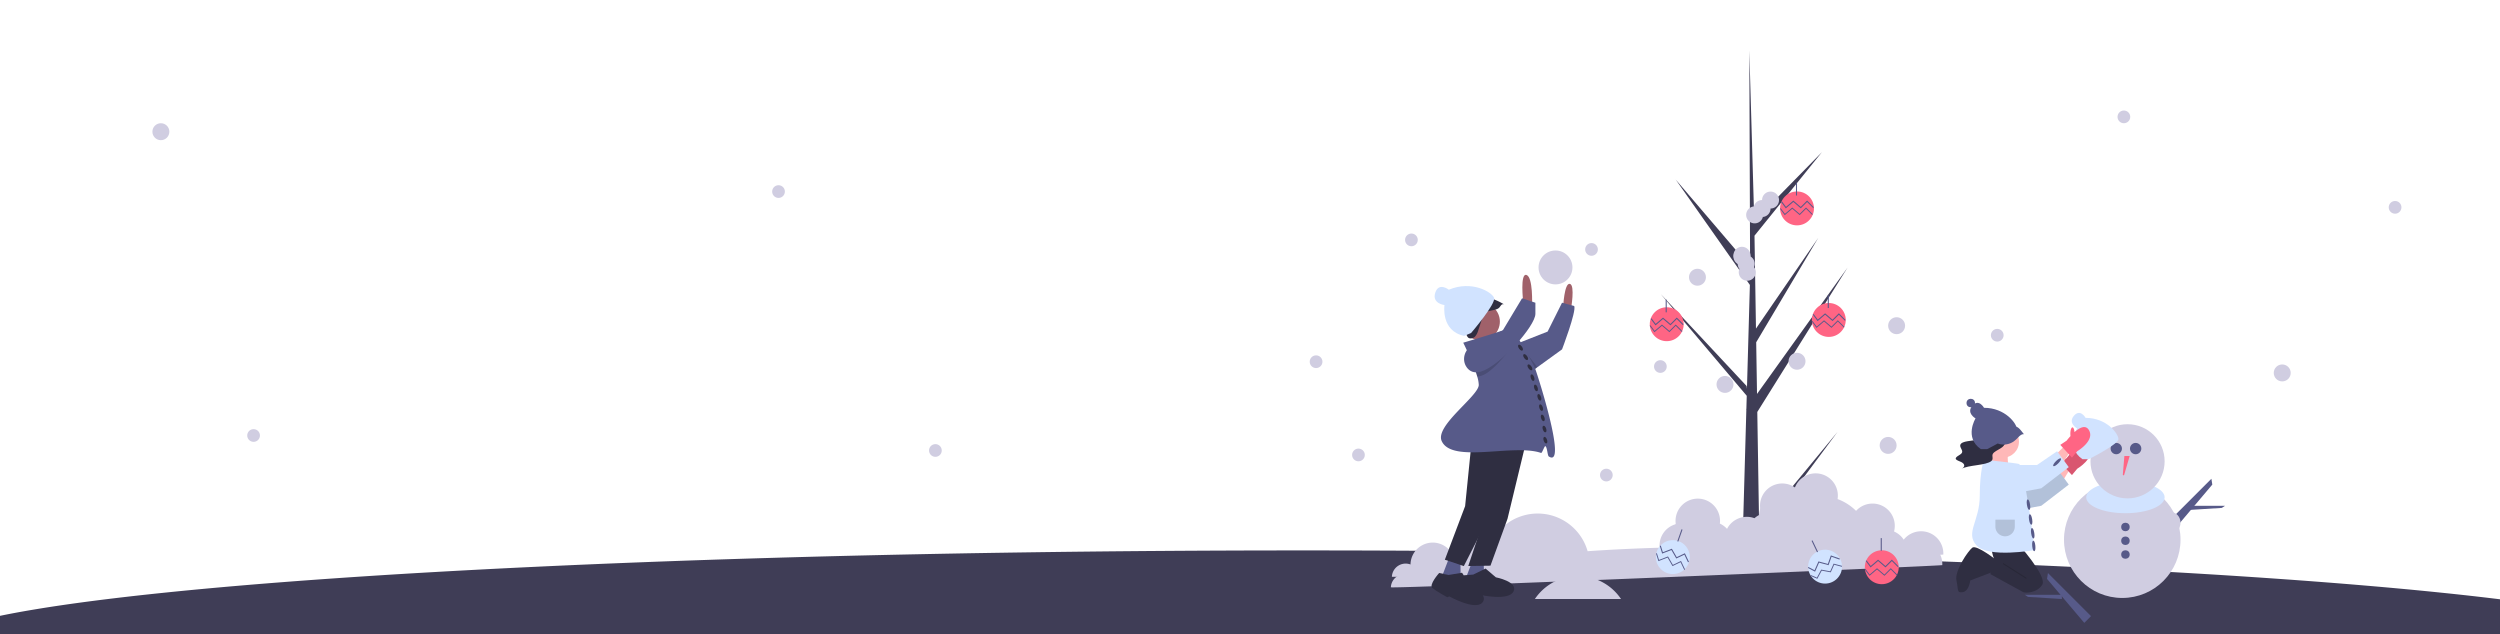 <svg xmlns="http://www.w3.org/2000/svg" xmlns:xlink="http://www.w3.org/1999/xlink" width="4339" height="1101" viewBox="0 0 4339 1101"><defs><style>.a{clip-path:url(#b);}.b{fill:#ffb8b8;}.c{fill:#3f3d56;}.d{fill:#d0cde1;}.e{fill:#d1e3ff;}.f{fill:#575a89;}.g{fill:#ff6584;}.h{fill:#2f2e41;}.i{opacity:0.15;}.j{fill:#a0616a;}.k{fill:#fff;}</style><clipPath id="b"><rect width="4339" height="1101"/></clipPath></defs><g id="a" class="a"><rect class="k" width="4339" height="1101"/><g transform="translate(677.548 -571.775)"><path class="b" d="M844.939,656.472,834,695.26h44.862c-6.408-15.323-8.046-29.874-2.492-43.26Z" transform="translate(1934.058 698.386)"/><path class="c" d="M4805.133,929.363a11.9,11.9,0,0,1-.145,1.839H32.371a11.792,11.792,0,0,1-.145-1.839c0-92.281,1068.457-167.076,2386.454-167.076S4805.133,837.082,4805.133,929.363Z" transform="translate(-834.847 764.801)"/><ellipse class="d" cx="101.125" cy="101.125" rx="101.125" ry="101.125" transform="translate(2904.714 1407.337)"/><ellipse class="e" cx="68.029" cy="27.579" rx="68.029" ry="27.579" transform="translate(2943.325 1407.337)"/><ellipse class="d" cx="64.352" cy="64.352" rx="64.352" ry="64.352" transform="translate(2950.679 1308.051)"/><ellipse class="f" cx="9.844" cy="9.844" rx="9.844" ry="9.844" transform="translate(2985.613 1340.496)"/><ellipse class="f" cx="9.844" cy="9.844" rx="9.844" ry="9.844" transform="translate(3019.246 1340.496)"/><path class="g" d="M985.714,660l-2.686,32.237a1.2,1.2,0,0,0,2.35.436L994.908,660Z" transform="translate(2023.801 703.206)"/><path class="f" d="M945.57,829.269l-11.7,11.7-64.625-76.326,1.567-10.135Z" transform="translate(2006.051 811.847)"/><path class="f" d="M909.5,778.047V785.4l-58.836-3.677-5.516-3.679Z" transform="translate(1991.538 826.023)"/><ellipse class="d" cx="16.548" cy="18.386" rx="16.548" ry="18.386" transform="translate(2930.454 1460.657)"/><path class="f" d="M1000.626,727.136l11.7,11.7,64.625-76.326-1.566-10.135Z" transform="translate(2085.17 750.342)"/><path class="f" d="M1021.87,681.652v7.354l58.836-3.677,5.516-3.677Z" transform="translate(2097.963 767.973)"/><ellipse class="d" cx="16.548" cy="18.386" rx="16.548" ry="18.386" transform="translate(3073.867 1460.657)"/><ellipse class="f" cx="7.355" cy="7.355" rx="7.355" ry="7.355" transform="translate(3004 1479.044)"/><ellipse class="f" cx="7.355" cy="7.355" rx="7.355" ry="7.355" transform="translate(3004 1502.946)"/><ellipse class="f" cx="7.355" cy="7.355" rx="7.355" ry="7.355" transform="translate(3004 1526.848)"/><path class="d" d="M1147.181,831.157a38.581,38.581,0,0,0-68.747-25.813,38.664,38.664,0,0,0-16.779-14.2,38.605,38.605,0,0,0-65.909-35.807,89.974,89.974,0,0,0-32.091-20.471,38.59,38.59,0,0,0-74.031-20.146,38.561,38.561,0,0,0-57.839,45.936,38.647,38.647,0,0,0-12.366,7.425A38.577,38.577,0,0,0,771.8,786.607a38.649,38.649,0,0,0-12.477-9.2c.114-.945.232-1.888.277-2.854a38.611,38.611,0,1,0-76.747,3.943,38.222,38.222,0,0,0-27.974,40.81c-43.328,1.272-85.117,3.3-125.051,6.047a90.1,90.1,0,0,0-165.867-18.17,38.594,38.594,0,0,0-59.326,44.591q-2.622.472-5.222.948c.062-.641.156-1.271.186-1.921a38.611,38.611,0,0,0-77.14-3.573c-.019.4.011.79,0,1.188a23.882,23.882,0,0,0-32.334,21.242C189.986,872.688,1147.111,832.658,1147.181,831.157Z" transform="translate(1546.314 721.416)"/><path class="h" d="M40.225,418.959c.053-.168.108-.338.161-.506-.023.074-.052.145-.074.218Z" transform="translate(1456.043 557.743)"/><path class="c" d="M653.195,924.931l136.183-165-135.9,182.746.284,18.566q-14.913.093-29.536-.4l6.754-238.656-.185-1.841.249-.356.646-22.552L482.549,521.028,631.51,680.56l.529,4.767,5.1-180.314-128.815-182.9L637.508,473.337,636.159,99.773l0-1.243.044,1.223,8.551,294.419,117.4-119.593L645.141,419.534,647.7,580.821l108.031-157.41L648.1,604.533l1.426,89.683,157.106-219.27L650,725.5Z" transform="translate(1722.413 561.282)"/><ellipse class="d" cx="14.709" cy="14.709" rx="14.709" ry="14.709" transform="translate(2331.061 1002.516)"/><ellipse class="d" cx="14.709" cy="14.709" rx="14.709" ry="14.709" transform="translate(2426.67 1184.081)"/><ellipse class="d" cx="14.709" cy="14.709" rx="14.709" ry="14.709" transform="translate(2301.643 1224.263)"/><ellipse class="d" cx="14.709" cy="14.709" rx="14.709" ry="14.709" transform="translate(2253.838 1038.234)"/><path class="d" d="M598.026,392.2a14.7,14.7,0,0,0-7.491-12.808A14.7,14.7,0,1,0,568.744,390.3a14.4,14.4,0,0,0,2.892,10.815,14.715,14.715,0,1,0,25.2-3.119A14.656,14.656,0,0,0,598.026,392.2Z" transform="translate(1769.808 637.354)"/><path class="d" d="M617.316,288.194A14.709,14.709,0,0,0,602.607,302.9,14.7,14.7,0,0,0,588.362,314a14.706,14.706,0,1,0,15.619,18.248,14.706,14.706,0,0,0,13.335-14.64,14.709,14.709,0,0,0,0-29.418Z" transform="translate(1778.098 616.102)"/><ellipse class="d" cx="11.032" cy="11.032" rx="11.032" ry="11.032" transform="translate(2073.653 993.645)"/><ellipse class="d" cx="11.032" cy="11.032" rx="11.032" ry="11.032" transform="translate(2193.164 1196.882)"/><ellipse class="d" cx="14.709" cy="14.709" rx="14.709" ry="14.709" transform="translate(-413.037 785.65)"/><ellipse class="d" cx="11.032" cy="11.032" rx="11.032" ry="11.032" transform="translate(-248.461 1316.582)"/><ellipse class="d" cx="14.709" cy="14.709" rx="14.709" ry="14.709" transform="translate(2599.501 1122.349)"/><ellipse class="d" cx="11.032" cy="11.032" rx="11.032" ry="11.032" transform="translate(2777.848 1142.574)"/><ellipse class="d" cx="11.032" cy="11.032" rx="11.032" ry="11.032" transform="translate(1669.154 1350.34)"/><ellipse class="d" cx="11.032" cy="11.032" rx="11.032" ry="11.032" transform="translate(2099.393 1385.273)"/><ellipse class="d" cx="14.709" cy="14.709" rx="14.709" ry="14.709" transform="translate(3268.775 1204.315)"/><ellipse class="d" cx="11.032" cy="11.032" rx="11.032" ry="11.032" transform="translate(934.895 1342.601)"/><ellipse class="d" cx="11.032" cy="11.032" rx="11.032" ry="11.032" transform="translate(662.619 893.231)"/><ellipse class="d" cx="14.709" cy="14.709" rx="14.709" ry="14.709" transform="translate(2584.792 1330.115)"/><ellipse class="d" cx="11.032" cy="11.032" rx="11.032" ry="11.032" transform="translate(2997.624 763.591)"/><ellipse class="d" cx="11.032" cy="11.032" rx="11.032" ry="11.032" transform="translate(3468.327 920.613)"/><ellipse class="d" cx="11.032" cy="11.032" rx="11.032" ry="11.032" transform="translate(1761.085 977.098)"/><ellipse class="d" cx="11.032" cy="11.032" rx="11.032" ry="11.032" transform="translate(1595.609 1188.54)"/><ellipse class="d" cx="29.418" cy="29.418" rx="29.418" ry="29.418" transform="translate(1992.753 1006.516)"/><path class="b" d="M879,651.15,895.547,634.6l9.192,9.194-14.708,23.9Z" transform="translate(2011.925 739.64)"/><path class="g" d="M915.276,678.5l11.032-7.354s27.579-36.773,38.611-18.386-20.225,36.773-20.225,36.773L935.5,700.563Z" transform="translate(1983.002 695.742)"/><path class="i" d="M915.276,678.5l11.032-7.354s27.579-36.773,38.611-18.386-20.225,36.773-20.225,36.773L935.5,700.563Z" transform="translate(1983.002 695.742)"/><path class="e" d="M821.62,665.39h58.836l34.934-23.9,20.224,27.58-47.8,36.772-49.644,9.194Z" transform="translate(1977.372 743.786)"/><path class="i" d="M821.62,665.39h58.836l34.934-23.9,20.224,27.58-47.8,36.772-49.644,9.194Z" transform="translate(1977.372 743.786)"/><path class="h" d="M885.5,753.53s53.32,58.836,44.127,73.545-29.418,14.709-33.1,12.871-57-31.257-57-31.257l7.354-23.9s-11.032-25.741,0-27.58S885.5,753.53,885.5,753.53Z" transform="translate(1937.392 759.528)"/><path class="h" d="M872.826,781.606s-34.934-27.579-42.289-22.063-31.257,40.45-27.579,57,0,22.064,11.032,20.225,12.87-20.225,12.87-20.225l38.611-14.709Z" transform="translate(1915.134 762.709)"/><rect class="i" width="1.839" height="47.946" transform="translate(2798.503 1550.614) rotate(-57.529)"/><ellipse class="b" cx="27.579" cy="27.579" rx="27.579" ry="27.579" transform="translate(2771.413 1310.809)"/><path class="e" d="M840.4,664.02s-7.354,18.386-7.354,62.514-25.741,64.352-5.516,86.415S927.481,821,927.481,821s-.86.682-.662-.7c1.839-12.87-18.386-147.09-25.741-148.929S840.4,664.02,840.4,664.02Z" transform="translate(1925.495 705.625)"/><path class="b" d="M879,632.215l16.549-16.548,9.192,9.193-14.708,23.9Z" transform="translate(2011.925 728.237)"/><path class="h" d="M831.687,647.717c-6.089.893-12.812,1.573-17.124,3.432-5.656,2.439-5.327,6.1-3.791,9.293s3.937,6.522,1.374,9.621c-1.49,1.8-4.539,3.347-6.919,5s-4.131,3.606-2.725,5.418c1.469,1.892,5.969,3.172,9.13,4.738,6.83,3.383,6.926,8.491.226,11.912,5.767-3.471,16.771-5.018,26.865-6.5s20.939-3.44,25.172-7.215c4.317-3.85.3-8.333,2.543-12.429,1.915-3.5,8.17-6.387,13.167-9.42s8.934-6.772,5.646-10.125c-2.426-2.473-8.634-4.632-7.454-7.233.73-1.609,4.148-2.809,6.6-4.151s3.823-3.348.731-4.483c-11.229,2.025-22.659,3.939-33.733,6.084C844.568,642.989,840.523,647.717,831.687,647.717Z" transform="translate(1914.787 688.499)"/><path class="e" d="M821.62,646.455h58.836l34.934-23.9,20.224,27.579-47.8,36.772L838.168,696.1Z" transform="translate(1977.372 732.384)"/><path class="e" d="M957.238,693.623s51.482-25.741,51.482-34.934-20.225-36.773-57-36.773c0,0-9.193-16.548-20.225-3.677s5.516,22.064,5.516,22.064-20.225,33.1,9.193,53.32Z" transform="translate(1990.488 675.103)"/><ellipse class="g" cx="29.418" cy="29.418" rx="29.418" ry="29.418" transform="translate(2467.12 1097.686)"/><path class="f" d="M623.87,430l-8.419-11.243,1.472-1.1,7.242,9.669,12.723-10.9,12.822,10.99,11.079-11.079,11.682,11.682-1.3,1.3-10.383-10.382L649.806,429.91l-12.919-11.073Z" transform="translate(1853.215 699.109)"/><path class="f" d="M622.7,438.944,614.362,427.8l1.284-.96,7.316,9.772L635.7,425.691l12.829,11L659.6,425.612l11.6,11.6-1.134,1.133L659.6,427.878l-10.988,10.991L635.7,427.8Z" transform="translate(1852.561 701.942)"/><rect class="f" width="1.839" height="22.064" transform="translate(2494.699 1084.333)"/><ellipse class="g" cx="29.418" cy="29.418" rx="29.418" ry="29.418" transform="translate(2411.961 904.077)"/><path class="f" d="M589.443,279.667l-8.42-11.244,1.473-1.1,7.242,9.671,12.724-10.9,12.822,10.991L626.362,266l11.682,11.682-1.3,1.3L626.362,268.6l-10.983,10.983-12.918-11.073Z" transform="translate(1832.483 653.789)"/><path class="f" d="M588.278,288.611l-8.343-11.142,1.283-.961,7.316,9.773,12.744-10.922,12.827,11,11.073-11.073,11.6,11.6-1.133,1.133-10.467-10.465L614.19,288.539l-12.912-11.07Z" transform="translate(1831.828 656.608)"/><rect class="f" width="1.839" height="22.064" transform="translate(2439.541 889.048)"/><ellipse class="g" cx="29.418" cy="29.418" rx="29.418" ry="29.418" transform="translate(2185.809 1105.075)"/><path class="f" d="M448.293,435.735l-8.42-11.244,1.472-1.1,7.242,9.671,12.723-10.9,12.821,10.991,11.081-11.081,11.682,11.683-1.3,1.3-10.382-10.382-10.983,10.983L461.31,424.576Z" transform="translate(1747.482 700.838)"/><path class="f" d="M447.128,444.68l-8.343-11.142,1.283-.961,7.316,9.772,12.742-10.921,12.829,11L484.03,431.35l11.6,11.6-1.133,1.133L484.03,433.617l-10.99,10.988-12.914-11.066Z" transform="translate(1746.827 703.673)"/><rect class="f" width="1.839" height="22.064" transform="translate(2213.388 1091.786)"/><path class="d" d="M1148.3,819.716a38.581,38.581,0,0,0-68.747-25.813,38.668,38.668,0,0,0-16.779-14.2A38.605,38.605,0,0,0,996.864,743.9a89.981,89.981,0,0,0-32.09-20.471,38.59,38.59,0,0,0-74.031-20.145A38.561,38.561,0,0,0,832.9,749.216a38.639,38.639,0,0,0-12.366,7.426,38.576,38.576,0,0,0-47.624,18.524,38.638,38.638,0,0,0-12.477-9.2c.114-.945.232-1.889.277-2.855a38.611,38.611,0,1,0-76.747,3.943,38.223,38.223,0,0,0-27.974,40.81c-43.328,1.272-85.117,3.3-125.051,6.047a90.1,90.1,0,0,0-165.867-18.171,38.594,38.594,0,0,0-59.326,44.592q-2.622.471-5.222.948c.062-.641.156-1.271.186-1.921a38.611,38.611,0,1,0-77.14-3.573c-.019.4.011.791,0,1.189a23.882,23.882,0,0,0-32.334,21.242C191.1,861.247,1148.229,821.217,1148.3,819.716Z" transform="translate(1546.987 714.526)"/><path class="d" d="M206.643,867.455a41.787,41.787,0,0,1,4.339.441H198.829a36.641,36.641,0,0,1,7.814-.441Z" transform="translate(1551.555 828.106)"/><path class="d" d="M495.673,829.91H346.119a90.061,90.061,0,0,1,149.554,0Z" transform="translate(1640.254 781.516)"/><ellipse class="j" cx="32.759" cy="32.759" rx="32.759" ry="32.759" transform="translate(1860.105 1097.191)"/><path class="h" d="M306.081,488.385c11.672.731,22.5,6.144,32.622,12a4.224,4.224,0,0,0-5.1,1.006c-1.35,1.309-2.2,3.058-3.5,4.417-2.416,2.527-6.039,3.4-9.451,4.161l-15.9,3.539L290,516.792a29.99,29.99,0,0,1-11.3,1.038c-3.754-.619-7.471-3.041-8.452-6.717-1.363-5.107,8.791-12.709,12.515-15.784A33.811,33.811,0,0,1,306.081,488.385Z" transform="translate(1594.49 599.793)"/><path class="h" d="M276.248,513.1c6.876-9.655,17.607-15.933,28.372-21.347-1.811.717-2.271,3.063-1.786,4.97s1.642,3.629,2.2,5.52c1.039,3.515-.083,7.136-1.2,10.51l-5.2,15.725-4.824,14.584a28.606,28.606,0,0,1-5.05,10.334,10.5,10.5,0,0,1-10.667,3.487c-5.419-1.716-7.009-14.782-7.856-19.736A32.812,32.812,0,0,1,276.248,513.1Z" transform="translate(1594.358 601.884)"/><path class="j" d="M376.757,514.015s1.927-42.394,11.562-40.467,1.927,44.321,1.927,44.321Z" transform="translate(1658.704 590.883)"/><path class="f" d="M408.874,574.908l-43.3,31.357-12.593,9.114-32.754-46.254,20.444-8.059,43.147-16.994,25.053-50.105,21.187,5.784C433.927,509.385,408.874,574.908,408.874,574.908Z" transform="translate(1624.664 603.218)"/><path class="j" d="M334,510.23s-5.781-50.1,5.781-46.248,9.635,52.029,9.635,52.029Z" transform="translate(1632.087 585.033)"/><path class="f" d="M251.175,740.918,240.056,770l30.975,9.163-.59-38.535Z" transform="translate(1627.151 803.487)"/><path class="h" d="M341.215,620.1,310.4,747.768l-29.591,81.4-38.536.59,35.018-104.606,13.648-115.841Z" transform="translate(1628.488 724.406)"/><path class="h" d="M271.514,793.689s-11.732,24.972-3.821,28.391,29.4,8.011,29.4,8.011l2.95-2.48s49.642,11.128,57.955-5.933-30.7-24.536-30.7-24.536l-17.832-15.218-21.419,10.458Z" transform="translate(1591.375 776.626)"/><path class="f" d="M225.865,737.7l-11.118,29.079,30.975,9.163-.59-38.536Z" transform="translate(1611.91 801.547)"/><path class="h" d="M263.481,611.51,252.107,724.438l-35.194,93.045,32.932,11.058,50.521-99.059,23.309-114.063Z" transform="translate(1613.214 725.733)"/><path class="h" d="M247.405,786.873s-18.386,20.571-11.784,26.111S261.5,829.07,261.5,829.07l3.536-1.533s44.383,24.866,57.23,10.9-22.4-32.3-22.4-32.3l-12.733-19.684-23.516,3.893Z" transform="translate(1572.85 779.356)"/><path class="i" d="M365.579,578.625l-12.593,9.114-32.754-46.254,9.114-1.621c.505.833,8.4.624,8.921,1.487C347.826,557.007,361.609,570.24,365.579,578.625Z" transform="translate(1624.664 630.857)"/><path class="f" d="M431.519,744.19c-2.231-1.443-2.75-16.524-5.947-17.841-1.622-.669-5.592,12.381-7.433,11.744C370.36,721.561,263.556,757,245.669,717.428c-12.026-26.605,64.349-78.191,64.349-97.46a56.614,56.614,0,0,0-2.646-14.437c-3.643-12.757-10.422-28.814-15.894-40.932-4.683-10.378-8.43-17.856-8.43-17.856s56.186-16.7,74.191-23.15a51.729,51.729,0,0,0,4.817-1.9c3.449-1.725,12.311,10.467,21.395,25.32,11.181,18.3,22.718,40.664,24.845,45.986C412.146,602.632,464.273,765.392,431.519,744.19Z" transform="translate(1578.989 619.815)"/><path class="i" d="M358.807,543.493c-20.86,25.112-43.31,55.13-62.639,60.81a32.119,32.119,0,0,1-6.5,1.249c-3.643-12.757-10.422-28.814-15.894-40.932a26.287,26.287,0,0,1,7.865-5.9L333.9,533l5.635-9.382c2.29-.818,3.955-1.472,4.817-1.9C347.8,519.987,349.723,528.64,358.807,543.493Z" transform="translate(1596.689 619.794)"/><path class="f" d="M284.271,570.757C270,577.783,264.8,596.045,274.043,608.991c4.8,6.718,12.477,10.964,24.761,7.351,32.759-9.635,94.423-79.007,94.423-100.2v-19.27L370.1,489.16,336.531,545.03Z" transform="translate(1594.059 600.323)"/><ellipse class="h" cx="2.974" cy="5.947" rx="2.974" ry="5.947" transform="matrix(0.814, -0.581, 0.581, 0.814, 1955.568, 1172.067)"/><ellipse class="h" cx="2.974" cy="5.947" rx="2.974" ry="5.947" transform="matrix(0.814, -0.581, 0.581, 0.814, 1964.489, 1188.421)"/><ellipse class="h" cx="2.974" cy="5.947" rx="2.974" ry="5.947" transform="matrix(0.814, -0.581, 0.581, 0.814, 1971.923, 1206.263)"/><ellipse class="h" cx="2.974" cy="5.947" rx="2.974" ry="5.947" transform="translate(1977.524 1222.547) rotate(-18.867)"/><ellipse class="h" cx="2.974" cy="5.947" rx="2.974" ry="5.947" transform="translate(1983.471 1240.389) rotate(-18.867)"/><ellipse class="h" cx="2.974" cy="5.947" rx="2.974" ry="5.947" transform="translate(1989.418 1256.743) rotate(-18.867)"/><ellipse class="h" cx="2.974" cy="5.947" rx="2.974" ry="5.947" transform="translate(1992.392 1274.585) rotate(-18.867)"/><ellipse class="h" cx="2.974" cy="5.947" rx="2.974" ry="5.947" transform="translate(1995.365 1292.426) rotate(-18.867)"/><ellipse class="h" cx="2.974" cy="5.947" rx="2.974" ry="5.947" transform="translate(1998.339 1311.754) rotate(-18.867)"/><ellipse class="h" cx="2.974" cy="5.947" rx="2.974" ry="5.947" transform="translate(1999.826 1331.083) rotate(-18.867)"/><path class="e" d="M300.794,557.378s44.016-51.312,39.83-61.265-38.642-30.6-78.454-13.858c0,0-17.488-13.729-23.571,5.228s16.019,21.376,16.019,21.376S247.79,553.9,288.85,562.4Z" transform="translate(1574.866 592.352)"/><ellipse class="g" cx="29.418" cy="29.418" rx="29.418" ry="29.418" transform="translate(2559.051 1526.848)"/><path class="f" d="M681.248,753.61l-8.42-11.244,1.472-1.1,7.242,9.671,12.723-10.9,12.823,10.991,11.079-11.081,11.682,11.682-1.3,1.3L718.167,742.54l-10.983,10.983-12.919-11.072Z" transform="translate(1887.768 803.075)"/><path class="f" d="M680.083,762.555l-8.343-11.143,1.284-.961,7.315,9.773L693.081,749.3l12.829,11,11.075-11.075,11.6,11.6-1.133,1.133-10.464-10.464L706,762.48l-12.914-11.067Z" transform="translate(1887.113 808.666)"/><rect class="f" width="1.839" height="22.064" transform="translate(2586.63 1505.704)"/><ellipse class="e" cx="29.418" cy="29.418" rx="29.418" ry="29.418" transform="translate(2460.649 1525.813)"/><path class="f" d="M622.646,763.661l-12.447-6.51.852-1.63,10.706,5.6L628.53,745.8l16.311,4.382,5.214-14.777,15.58,5.5-.611,1.734-13.846-4.885-5.169,14.647-16.432-4.416Z" transform="translate(1850.053 800.341)"/><path class="f" d="M624.751,770.631l-11.578-4.941.628-1.474,10.233,4.369,7.487-13.9L647.14,757.6l5.919-13.281,14.663,3.89-.409,1.549-13.348-3.539L648.089,759.4l-15.71-2.929Z" transform="translate(1851.844 805.71)"/><rect class="f" width="1.839" height="22.064" transform="matrix(0.902, -0.431, 0.431, 0.902, 2466.595, 1510.413)"/><ellipse class="e" cx="29.418" cy="29.418" rx="29.418" ry="29.418" transform="translate(2196.386 1509.245)"/><path class="f" d="M453.913,738.675l-4.2-13.4,1.754-.55,3.611,11.528,15.626-6.048,8.434,14.631,14.135-6.761,7.13,14.9-1.66.793-6.335-13.245-14.011,6.7-8.5-14.74Z" transform="translate(1753.409 793.91)"/><path class="f" d="M494.673,761.98l-6.386-13.351-14.021,6.7L465.773,740.6l-15.966,6.18L445.649,733.5l1.529-.479,3.647,11.651,15.652-6.058,8.437,14.638,14.128-6.756,7.077,14.8Z" transform="translate(1750.96 798.905)"/><rect class="f" width="22.064" height="1.839" transform="translate(2233.547 1511.173) rotate(-70.562)"/><ellipse class="f" cx="2.735" cy="9.193" rx="2.735" ry="9.193" transform="translate(2842.625 1464.739) rotate(-9.004)"/><ellipse class="f" cx="2.735" cy="9.193" rx="2.735" ry="9.193" transform="translate(2838.948 1438.998) rotate(-9.004)"/><ellipse class="f" cx="2.735" cy="9.193" rx="2.735" ry="9.193" transform="translate(2846.302 1488.641) rotate(-9.004)"/><ellipse class="f" cx="2.735" cy="9.193" rx="2.735" ry="9.193" transform="translate(2848.71 1510.455) rotate(-5.343)"/><ellipse class="f" cx="9.193" cy="2.735" rx="9.193" ry="2.735" transform="translate(2884.302 1378.667) rotate(-45)"/><path class="h" d="M886.779,642.491c-3.886-.441-7.209,2.591-9.935,5.4a60.17,60.17,0,0,1-7.45,6.847,30.6,30.6,0,0,1-27.994,3.981c.23.084,8.894-11.39,9.849-12.445a120.5,120.5,0,0,1,11.617-11.225c3.083-2.6,7.325-7.063,11.737-5.13C879.247,631.948,883.48,638.754,886.779,642.491Z" transform="translate(1938.515 684.802)"/><path class="f" d="M847.194,682.721s51.482-25.741,51.482-34.934-20.225-36.773-57-36.773c0,0-9.193-16.548-20.225-3.677s5.516,22.064,5.516,22.064-20.225,33.1,9.193,53.32Z" transform="translate(1924.219 668.538)"/><path class="f" d="M892.992,641.3c-3.886-.441-7.208,2.591-9.935,5.4a60.166,60.166,0,0,1-7.45,6.848,30.6,30.6,0,0,1-27.994,3.981c.23.084,8.893-11.39,9.848-12.445a120.52,120.52,0,0,1,11.617-11.225c3.083-2.6,7.325-7.062,11.737-5.13C885.461,630.759,889.693,637.565,892.992,641.3Z" transform="translate(1942.256 684.086)"/><path class="g" d="M964.919,633.824c-5.854-9.758-16.369-3.98-24.95,3.592-.418-4.712-1.847-8.188-3.549-8.188-2.031,0-3.677,4.939-3.677,11.032a31.222,31.222,0,0,0,.256,4.029c-4.016,4.356-6.691,7.922-6.691,7.922l-11.032,7.354L935.5,681.628l9.193-11.032S975.95,652.21,964.919,633.824Z" transform="translate(1983.003 684.34)"/><ellipse class="f" cx="7.355" cy="7.355" rx="7.355" ry="7.355" transform="translate(2735.56 1263.924)"/><path class="e" d="M845,729v12.016a16.823,16.823,0,1,0,33.646,0V729Z" transform="translate(1940.682 744.756)"/><path class="i" d="M845,729v12.016a16.823,16.823,0,1,0,33.646,0V729Z" transform="translate(1940.682 744.756)"/></g></g></svg>